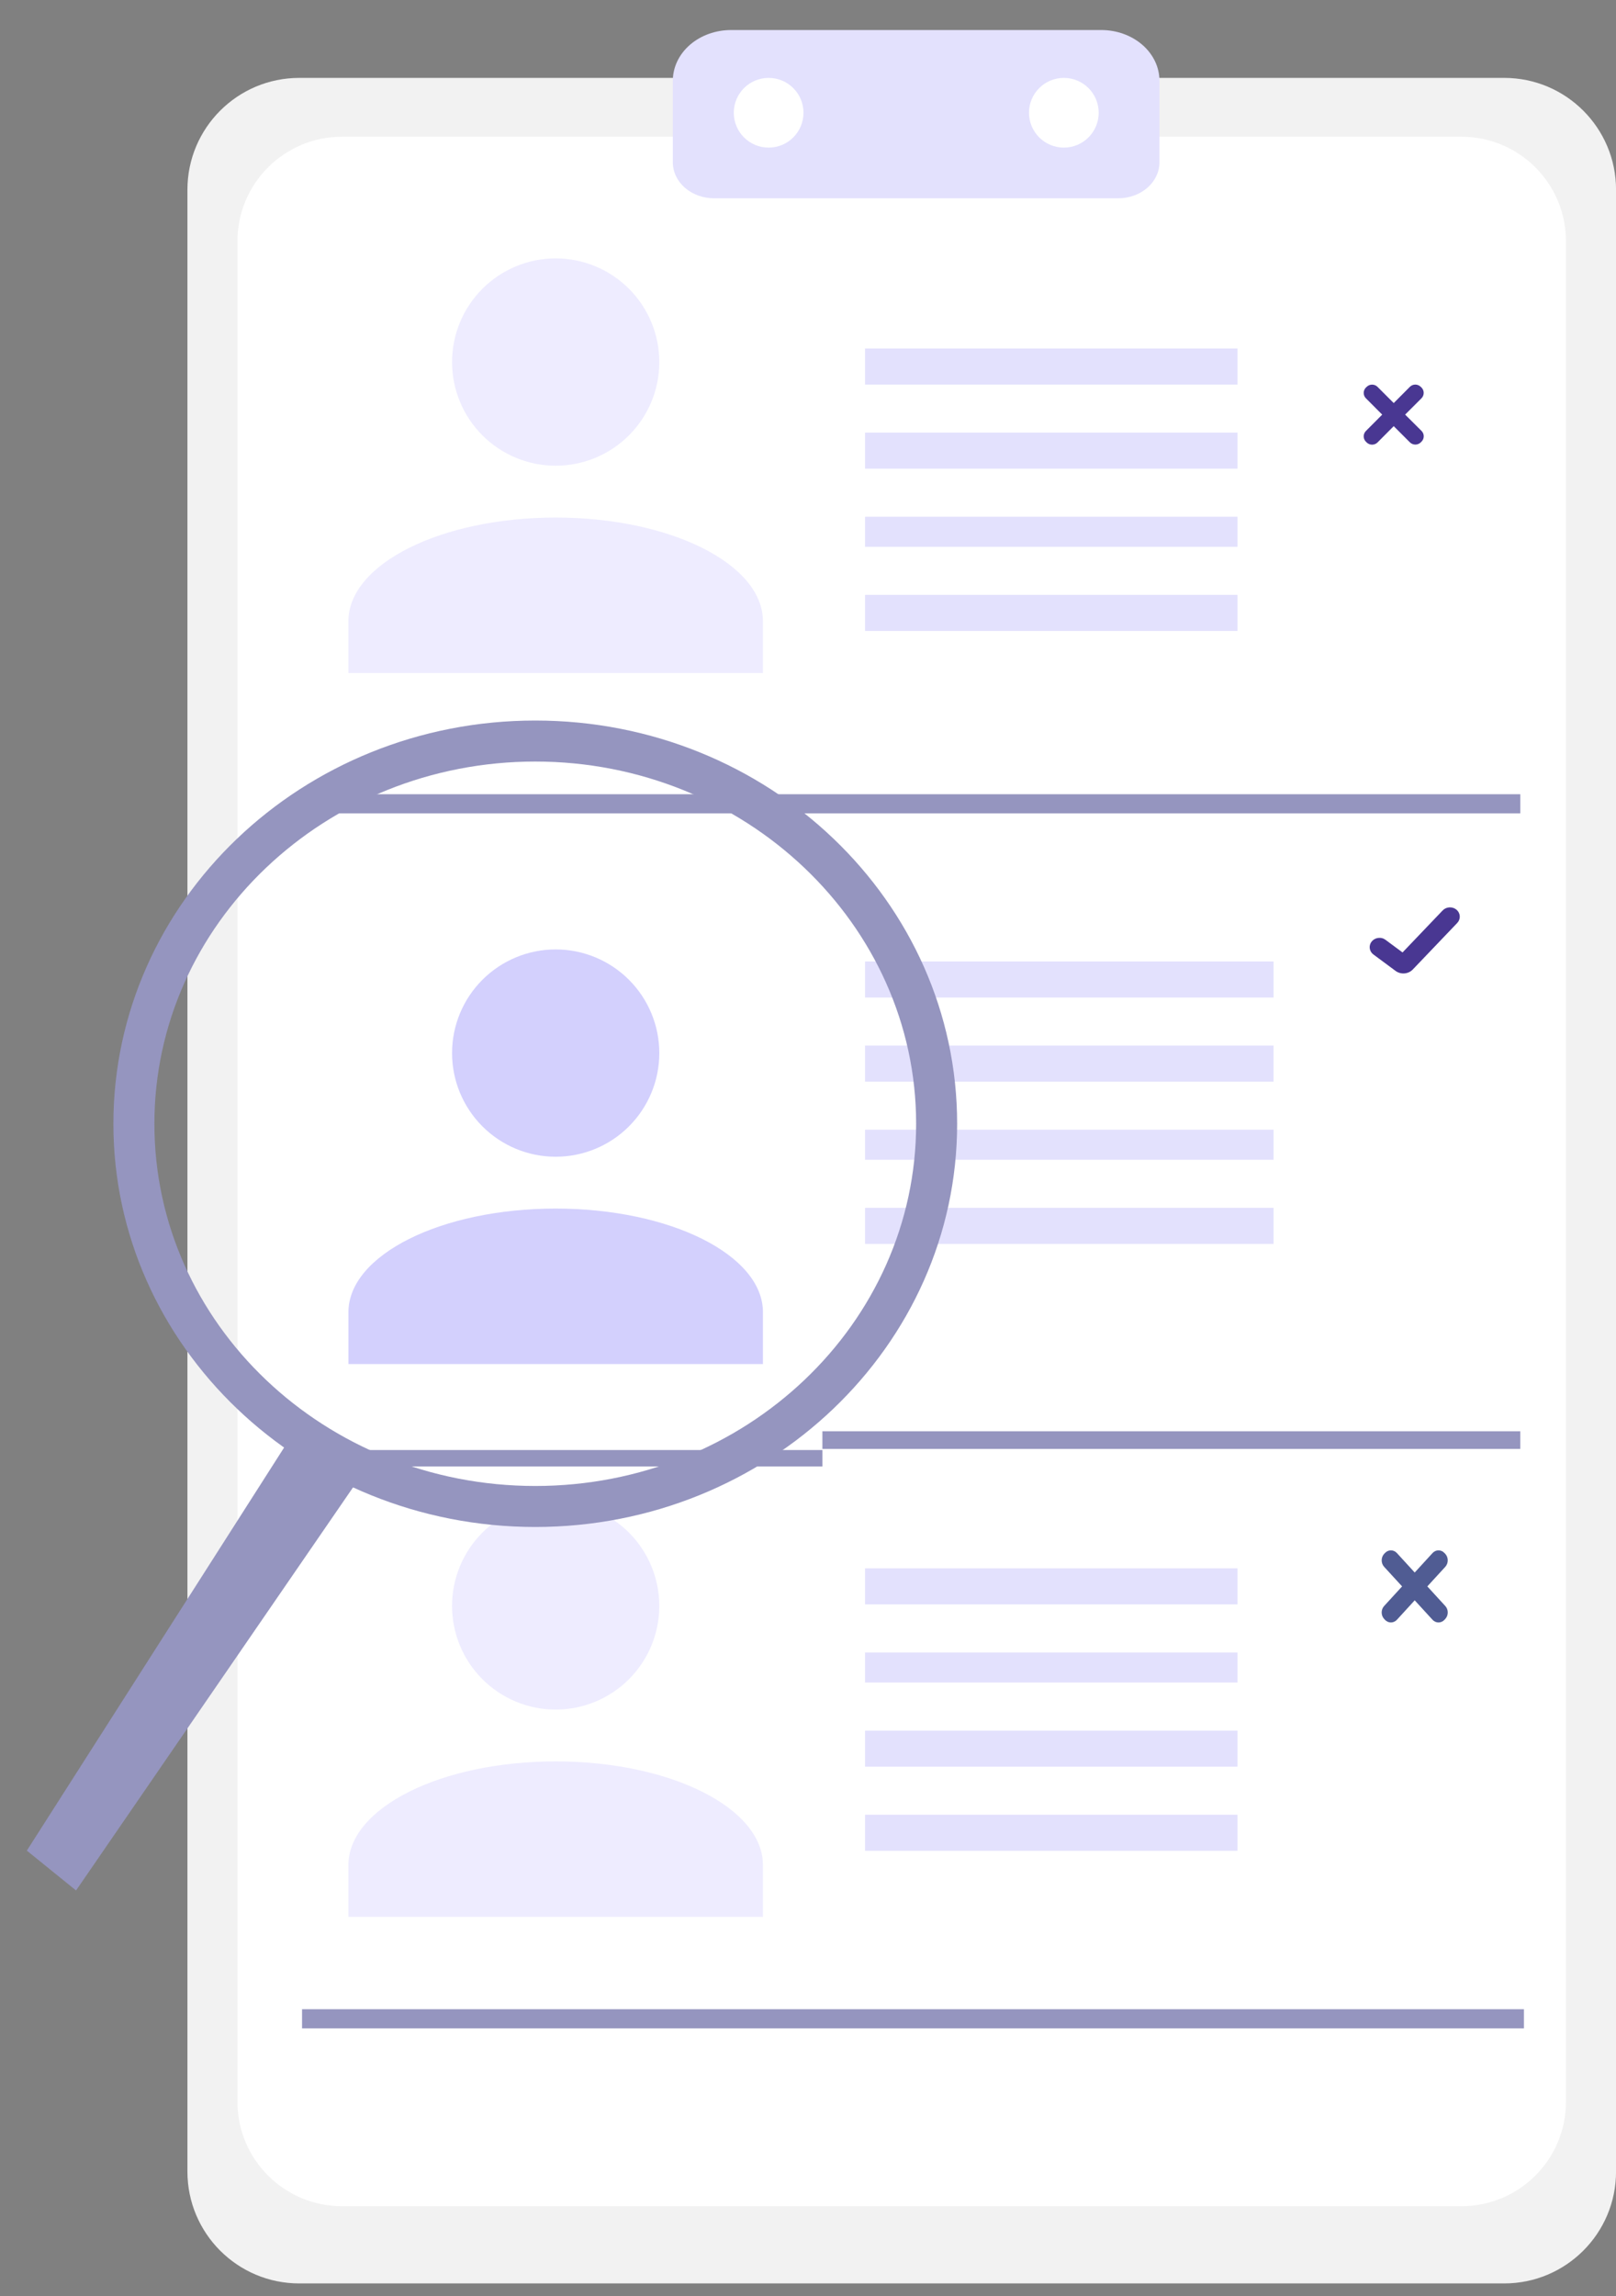 <svg viewBox="0 0 107 152" fill="none" xmlns="http://www.w3.org/2000/svg">
<rect x="0" y="0" width="107" height="152" fill="#808080" stroke="none"/>
<g clip-path="url(#clip0)">
<path d="M99.597 5.156H19.816C15.726 5.156 12.41 8.472 12.41 12.561V143.746C12.41 147.836 15.726 151.151 19.816 151.151H99.597C103.687 151.151 107.003 147.836 107.003 143.746V12.561C107.003 8.472 103.687 5.156 99.597 5.156Z" fill="#F2F2F2"/>
<path d="M96.768 9.051H22.64C18.82 9.051 15.723 12.147 15.723 15.967V139.123C15.723 142.943 18.82 146.039 22.64 146.039H96.768C100.589 146.039 103.686 142.943 103.686 139.123V15.967C103.686 12.147 100.589 9.051 96.768 9.051Z" fill="white"/>
<path d="M36.793 99.442C38.613 99.442 40.358 100.165 41.645 101.451C42.931 102.738 43.654 104.483 43.654 106.303C43.654 108.123 42.931 109.868 41.645 111.155C40.358 112.442 38.613 113.165 36.793 113.165C34.973 113.165 33.228 112.442 31.941 111.155C30.654 109.868 29.931 108.123 29.931 106.303C29.931 104.483 30.654 102.738 31.941 101.451C33.228 100.165 34.973 99.442 36.793 99.442ZM36.793 116.595C44.375 116.595 50.516 119.666 50.516 123.457V126.888H23.07V123.457C23.07 119.666 29.211 116.595 36.793 116.595Z" fill="#EEECFF"/>
<path d="M96.862 99.485H90.341C89.192 99.485 88.261 100.416 88.261 101.565V108.264C88.261 109.412 89.192 110.343 90.341 110.343H96.862C98.011 110.343 98.942 109.412 98.942 108.264V101.565C98.942 100.416 98.011 99.485 96.862 99.485Z" fill="white"/>
<path d="M81.939 103.816H57.277V106.203H81.939V103.816Z" fill="#E3E1FD"/>
<path d="M81.939 109.386H57.277V111.375H81.939V109.386Z" fill="#E3E1FD"/>
<path d="M81.939 114.559H57.277V116.945H81.939V114.559Z" fill="#E3E1FD"/>
<path d="M81.939 120.125H57.277V122.512H81.939V120.125Z" fill="#E3E1FD"/>
<path d="M100.904 133H20V134.265H100.904V133Z" fill="#9595BF"/>
<path d="M96.862 57.211H90.341C89.193 57.211 88.262 58.142 88.262 59.29V65.99C88.262 67.138 89.193 68.069 90.341 68.069H96.862C98.011 68.069 98.942 67.138 98.942 65.99V59.29C98.942 58.142 98.011 57.211 96.862 57.211Z" fill="white"/>
<path d="M84.326 63.645H57.277V66.031H84.326V63.645Z" fill="#E3E1FD"/>
<path d="M84.325 69.211H57.277V71.598H84.325V69.211Z" fill="#E3E1FD"/>
<path d="M84.326 74.781H57.277V76.77H84.326V74.781Z" fill="#E3E1FD"/>
<path d="M84.326 79.953H57.277V82.34H84.326V79.953Z" fill="#E3E1FD"/>
<path d="M96.443 60.221C96.315 60.112 96.147 60.055 95.975 60.063C95.803 60.071 95.641 60.143 95.525 60.263L92.866 63.047L91.739 62.212C91.672 62.161 91.596 62.123 91.513 62.102C91.431 62.08 91.345 62.075 91.261 62.086C91.133 62.1 91.013 62.151 90.916 62.231C90.818 62.31 90.748 62.416 90.714 62.534C90.68 62.652 90.683 62.777 90.724 62.893C90.765 63.01 90.841 63.111 90.943 63.186L92.402 64.267C92.57 64.392 92.782 64.452 92.994 64.434C93.207 64.417 93.404 64.324 93.547 64.173L96.487 61.096C96.545 61.036 96.589 60.965 96.618 60.889C96.647 60.812 96.66 60.731 96.656 60.65C96.652 60.568 96.631 60.489 96.595 60.415C96.558 60.342 96.506 60.276 96.443 60.221Z" fill="#493792"/>
<path d="M54.456 95.984H20.574V97.07H54.456V95.984Z" fill="#9595BF"/>
<path d="M100.661 94.742H54.453V95.909H100.661V94.742Z" fill="#9595BF"/>
<path d="M48.411 1.988H72.915C73.938 1.988 74.918 2.341 75.641 2.97C76.364 3.598 76.77 4.451 76.77 5.34V10.75C76.77 11.38 76.482 11.984 75.97 12.43C75.457 12.876 74.762 13.126 74.037 13.126H47.284C46.559 13.126 45.864 12.876 45.351 12.43C44.839 11.984 44.551 11.38 44.551 10.75V5.34C44.551 4.899 44.651 4.463 44.845 4.056C45.039 3.649 45.323 3.28 45.682 2.968C46.04 2.657 46.466 2.41 46.934 2.242C47.403 2.074 47.904 1.988 48.411 1.988Z" fill="#E3E1FD"/>
<path d="M50.894 9.771C52.168 9.771 53.201 8.738 53.201 7.464C53.201 6.189 52.168 5.156 50.894 5.156C49.619 5.156 48.586 6.189 48.586 7.464C48.586 8.738 49.619 9.771 50.894 9.771Z" fill="white"/>
<path d="M95.331 22.031H88.81C87.662 22.031 86.731 22.962 86.731 24.11V30.81C86.731 31.958 87.662 32.889 88.81 32.889H95.331C96.48 32.889 97.411 31.958 97.411 30.81V24.11C97.411 22.962 96.48 22.031 95.331 22.031Z" fill="white"/>
<path d="M81.939 23.07H57.277V25.456H81.939V23.07Z" fill="#E3E1FD"/>
<path d="M81.939 28.637H57.277V31.023H81.939V28.637Z" fill="#E3E1FD"/>
<path d="M81.939 34.207H57.277V36.196H81.939V34.207Z" fill="#E3E1FD"/>
<path d="M81.939 39.378H57.277V41.765H81.939V39.378Z" fill="#E3E1FD"/>
<path d="M100.662 52.574H19.758V53.839H100.662V52.574Z" fill="#9595BF"/>
<path d="M93.038 27.444L94.119 26.366C94.214 26.27 94.267 26.142 94.267 26.008C94.267 25.874 94.214 25.745 94.119 25.65L94.072 25.606C94.024 25.559 93.968 25.521 93.906 25.496C93.845 25.47 93.778 25.457 93.712 25.457C93.644 25.457 93.578 25.47 93.516 25.496C93.455 25.521 93.398 25.559 93.351 25.606L92.282 26.681L91.21 25.608C91.163 25.561 91.107 25.524 91.045 25.498C90.983 25.473 90.917 25.46 90.85 25.46C90.783 25.46 90.717 25.473 90.655 25.498C90.593 25.524 90.537 25.561 90.49 25.608L90.443 25.652C90.347 25.747 90.294 25.876 90.294 26.01C90.294 26.145 90.347 26.273 90.443 26.368L91.52 27.446L90.443 28.527C90.395 28.574 90.358 28.63 90.332 28.691C90.306 28.752 90.293 28.818 90.293 28.884C90.293 28.95 90.306 29.016 90.332 29.077C90.358 29.138 90.395 29.194 90.443 29.241L90.49 29.287C90.585 29.382 90.715 29.435 90.85 29.435C90.985 29.435 91.115 29.382 91.21 29.287L92.282 28.209L93.354 29.282C93.45 29.376 93.579 29.429 93.714 29.429C93.849 29.429 93.979 29.376 94.074 29.282L94.121 29.235C94.217 29.14 94.27 29.012 94.27 28.878C94.27 28.745 94.217 28.616 94.121 28.522L93.038 27.444Z" fill="#493792"/>
<path d="M70.441 9.771C71.715 9.771 72.748 8.738 72.748 7.464C72.748 6.189 71.715 5.156 70.441 5.156C69.166 5.156 68.133 6.189 68.133 7.464C68.133 8.738 69.166 9.771 70.441 9.771Z" fill="white"/>
<path d="M94.507 105.011L95.696 103.716C95.8 103.601 95.859 103.447 95.859 103.286C95.859 103.125 95.8 102.971 95.696 102.856L95.644 102.804C95.592 102.747 95.531 102.702 95.463 102.671C95.394 102.641 95.322 102.625 95.248 102.625C95.174 102.625 95.101 102.641 95.033 102.671C94.965 102.702 94.903 102.747 94.852 102.804L93.672 104.092L92.493 102.804C92.441 102.747 92.379 102.702 92.311 102.671C92.243 102.641 92.17 102.625 92.096 102.625C92.023 102.625 91.95 102.641 91.882 102.671C91.814 102.702 91.752 102.747 91.7 102.804L91.648 102.856C91.544 102.971 91.485 103.125 91.485 103.286C91.485 103.447 91.544 103.601 91.648 103.716L92.837 105.011L91.648 106.309C91.543 106.422 91.484 106.576 91.484 106.737C91.484 106.897 91.543 107.051 91.648 107.165L91.7 107.221C91.805 107.334 91.948 107.398 92.096 107.398C92.245 107.398 92.387 107.334 92.493 107.221L93.672 105.933L94.852 107.221C94.957 107.334 95.099 107.398 95.248 107.398C95.396 107.398 95.539 107.334 95.644 107.221L95.696 107.165C95.801 107.051 95.86 106.897 95.86 106.737C95.86 106.576 95.801 106.422 95.696 106.309L94.507 105.011Z" fill="#505C93"/>
<path d="M19.527 94.699L1.777 122.501L5.035 125.139L24.029 97.506L19.527 94.699Z" fill="#9595BF"/>
<path d="M35.444 101.078C20.04 101.078 7.508 89.107 7.508 74.389C7.508 59.672 20.013 47.695 35.444 47.695C50.876 47.695 63.375 59.672 63.375 74.389C63.375 89.107 50.822 101.078 35.444 101.078ZM35.444 50.41C21.538 50.41 10.223 61.164 10.223 74.389C10.223 87.614 21.511 98.364 35.444 98.364C49.377 98.364 60.66 87.609 60.66 74.389C60.66 61.17 49.323 50.41 35.444 50.41Z" fill="#9595BF"/>
</g>
<path d="M36.793 17.105C38.613 17.105 40.358 17.828 41.645 19.115C42.932 20.402 43.655 22.147 43.655 23.967C43.655 25.787 42.932 27.532 41.645 28.819C40.358 30.106 38.613 30.828 36.793 30.828C34.974 30.828 33.228 30.106 31.942 28.819C30.655 27.532 29.932 25.787 29.932 23.967C29.932 22.147 30.655 20.402 31.942 19.115C33.228 17.828 34.974 17.105 36.793 17.105ZM36.793 34.259C44.375 34.259 50.516 37.33 50.516 41.121V44.552H23.07V41.121C23.07 37.33 29.211 34.259 36.793 34.259Z" fill="#EEECFF"/>
<path d="M36.794 62.847C38.613 62.847 40.359 63.57 41.645 64.857C42.932 66.143 43.655 67.889 43.655 69.708C43.655 71.528 42.932 73.273 41.645 74.56C40.359 75.847 38.613 76.57 36.794 76.57C34.974 76.57 33.229 75.847 31.942 74.56C30.655 73.273 29.932 71.528 29.932 69.708C29.932 67.889 30.655 66.143 31.942 64.857C33.229 63.57 34.974 62.847 36.794 62.847ZM36.794 80.001C44.376 80.001 50.517 83.071 50.517 86.862V90.293H23.071V86.862C23.071 83.071 29.212 80.001 36.794 80.001Z" fill="#D3D0FD"/>
<defs>
<clipPath id="clip0">
<rect width="107" height="151.152" fill="white"/>
</clipPath>
</defs>
</svg>